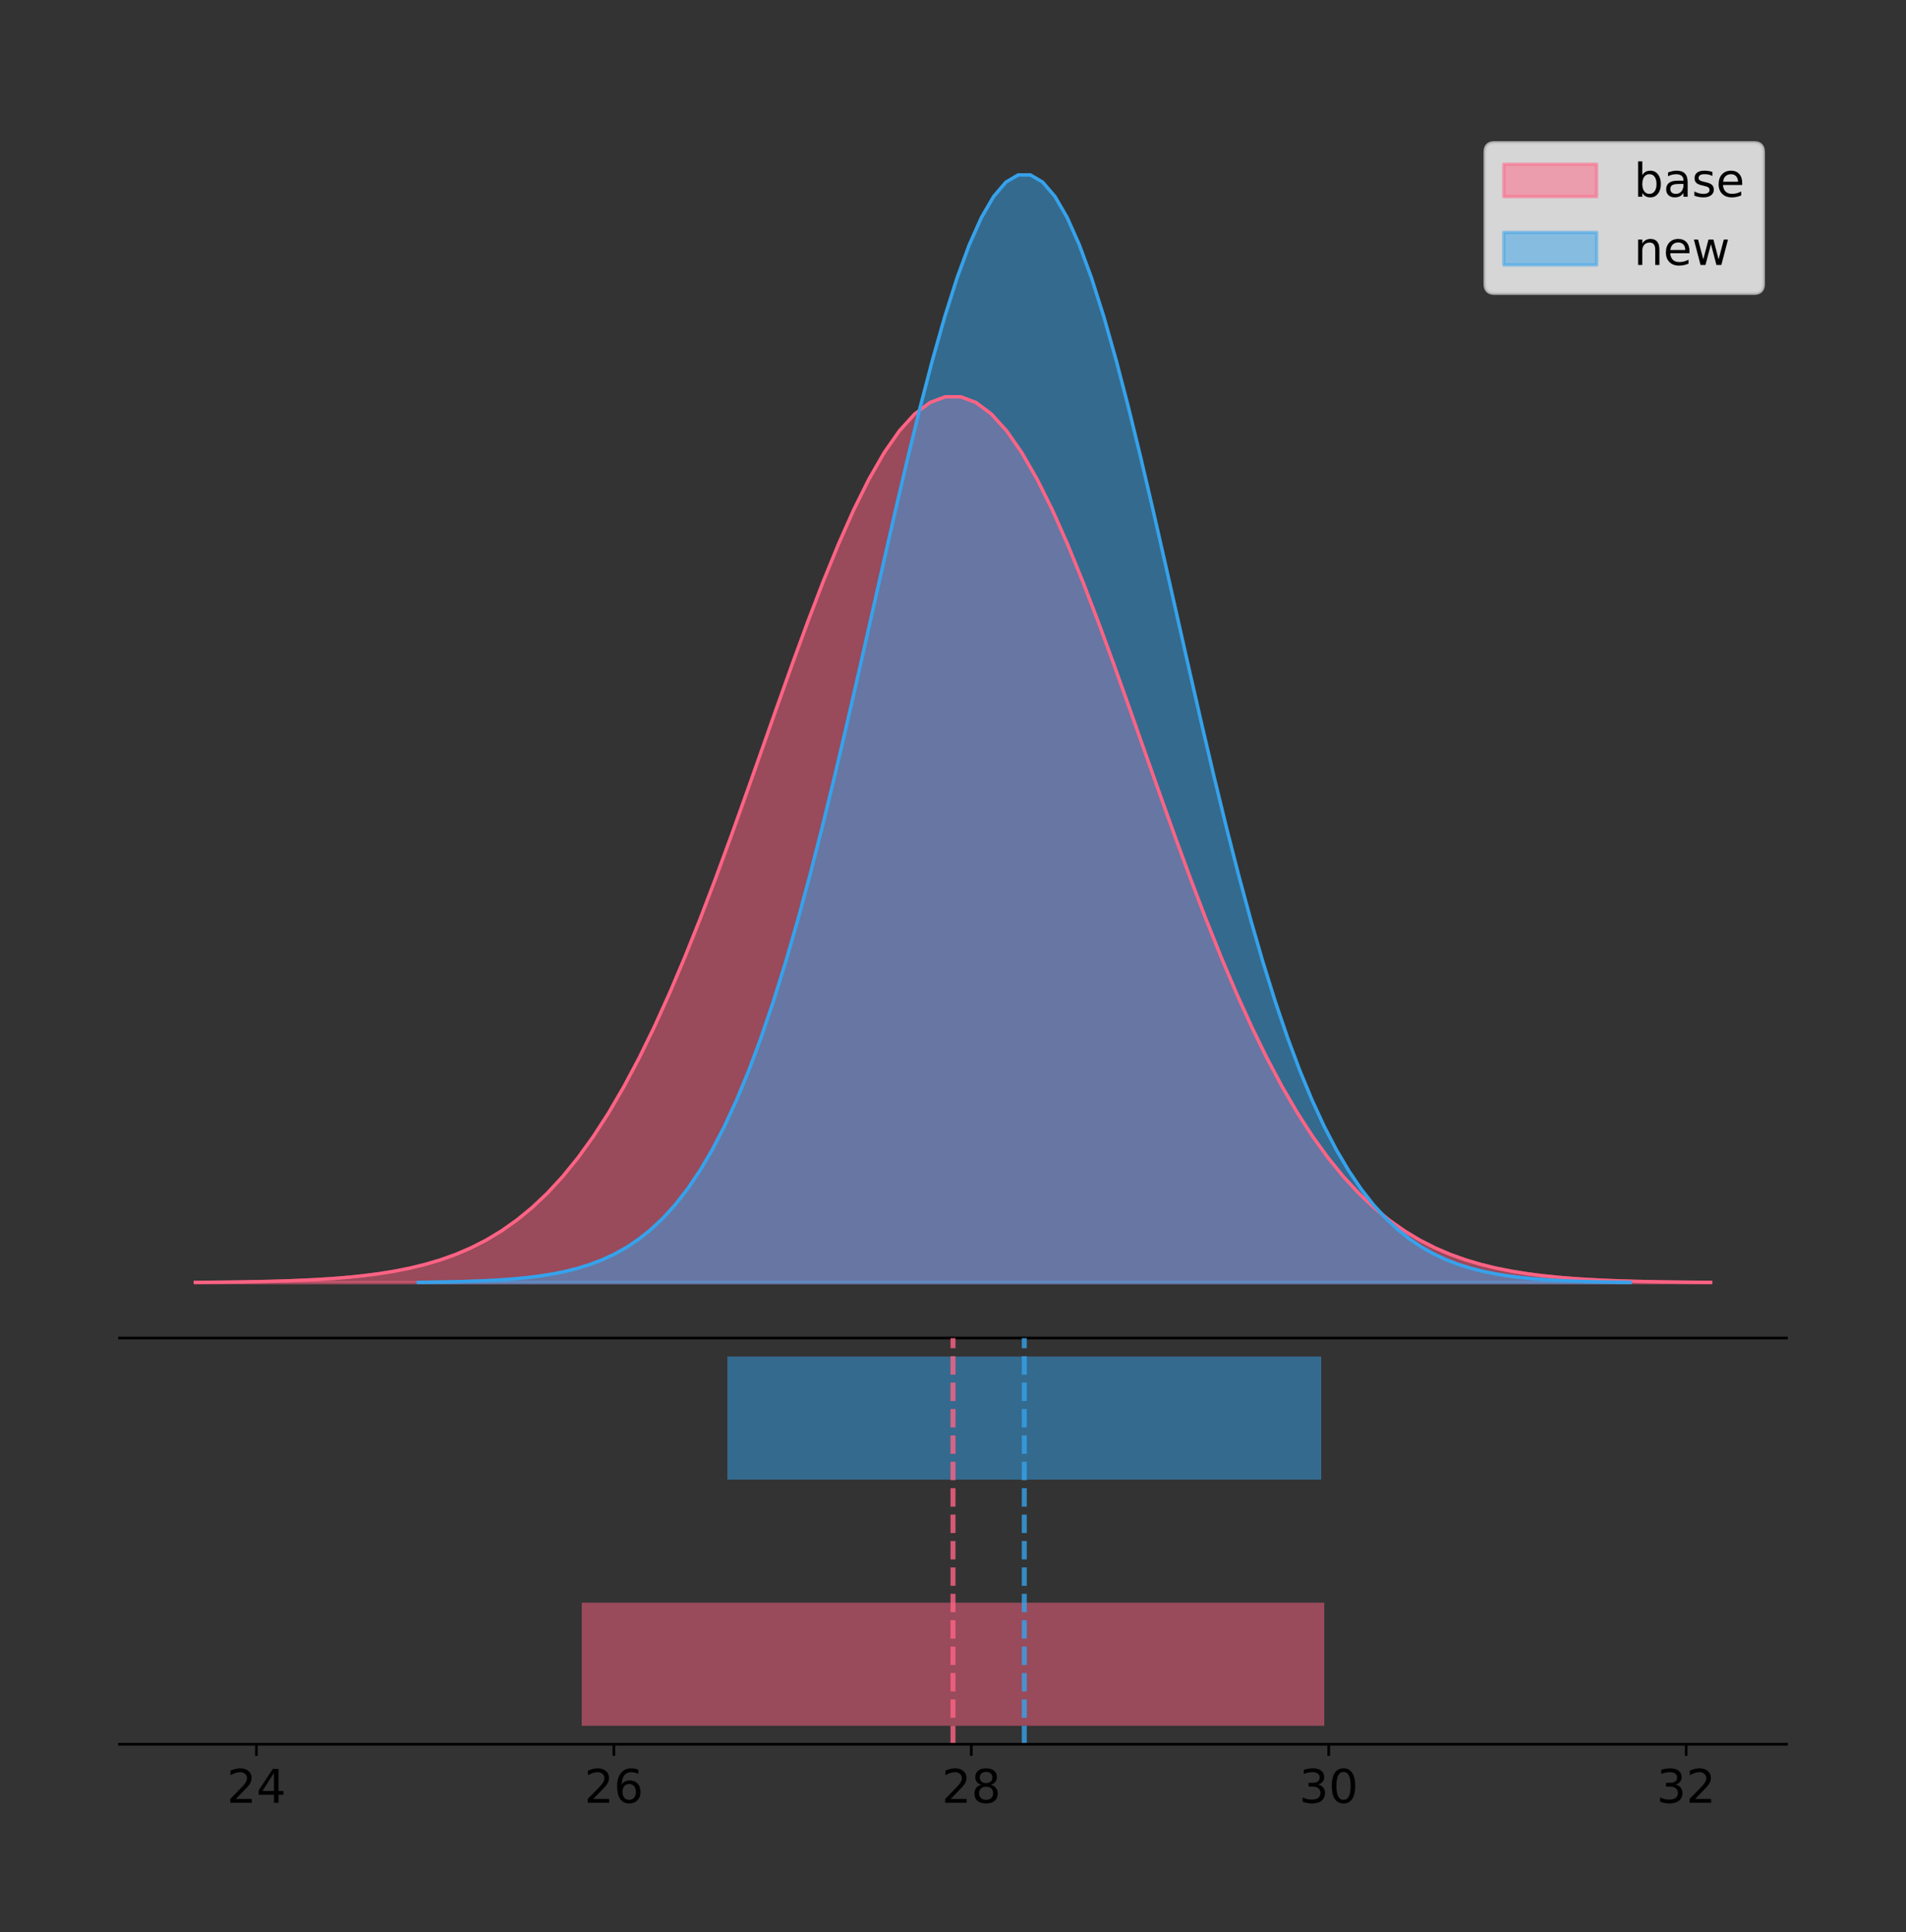 <?xml version="1.0" encoding="utf-8" standalone="no"?>
<!DOCTYPE svg PUBLIC "-//W3C//DTD SVG 1.1//EN"
  "http://www.w3.org/Graphics/SVG/1.1/DTD/svg11.dtd">
<!-- Created with matplotlib (https://matplotlib.org/) -->
<svg height="581.789pt" version="1.1" viewBox="0 0 574.2 581.789" width="574.2pt" xmlns="http://www.w3.org/2000/svg" xmlns:xlink="http://www.w3.org/1999/xlink">
 <rect x="0" y="0" width="574.2" height="581.789" fill="#333333" stroke="none"/>
 <defs>
  <style type="text/css">
*{stroke-linecap:butt;stroke-linejoin:round;}
  </style>
 </defs>
 <g id="figure_1">
  <g id="patch_1">
   <path d="M 0 581.789 
L 574.2 581.789 
L 574.2 0 
L 0 0 
z
" style="fill:none;"/>
  </g>
  <g id="axes_1">
   <g id="patch_2">
    <path d="M 36 402.93 
L 538.2 402.93 
L 538.2 36 
L 36 36 
z
" style="fill:none;"/>
   </g>
   <g id="PolyCollection_1">
    <defs>
     <path d="M 58.827 -195.538 
L 58.827 -195.628 
L 63.439 -195.661 
L 68.05 -195.707 
L 72.662 -195.767 
L 77.274 -195.848 
L 81.885 -195.954 
L 86.497 -196.092 
L 91.108 -196.271 
L 95.72 -196.503 
L 100.331 -196.799 
L 104.943 -197.175 
L 109.555 -197.65 
L 114.166 -198.245 
L 118.778 -198.985 
L 123.389 -199.898 
L 128.001 -201.018 
L 132.612 -202.38 
L 137.224 -204.026 
L 141.836 -205.998 
L 146.447 -208.345 
L 151.059 -211.116 
L 155.67 -214.364 
L 160.282 -218.141 
L 164.893 -222.499 
L 169.505 -227.488 
L 174.117 -233.154 
L 178.728 -239.536 
L 183.34 -246.666 
L 187.951 -254.565 
L 192.563 -263.24 
L 197.174 -272.686 
L 201.786 -282.876 
L 206.398 -293.77 
L 211.009 -305.303 
L 215.621 -317.391 
L 220.232 -329.931 
L 224.844 -342.796 
L 229.455 -355.843 
L 234.067 -368.909 
L 238.679 -381.82 
L 243.29 -394.391 
L 247.902 -406.427 
L 252.513 -417.737 
L 257.125 -428.129 
L 261.736 -437.423 
L 266.348 -445.451 
L 270.96 -452.064 
L 275.571 -457.139 
L 280.183 -460.578 
L 284.794 -462.315 
L 289.406 -462.315 
L 294.017 -460.578 
L 298.629 -457.139 
L 303.24 -452.064 
L 307.852 -445.451 
L 312.464 -437.423 
L 317.075 -428.129 
L 321.687 -417.737 
L 326.298 -406.427 
L 330.91 -394.391 
L 335.521 -381.82 
L 340.133 -368.909 
L 344.745 -355.843 
L 349.356 -342.796 
L 353.968 -329.931 
L 358.579 -317.391 
L 363.191 -305.303 
L 367.802 -293.77 
L 372.414 -282.876 
L 377.026 -272.686 
L 381.637 -263.24 
L 386.249 -254.565 
L 390.86 -246.666 
L 395.472 -239.536 
L 400.083 -233.154 
L 404.695 -227.488 
L 409.307 -222.499 
L 413.918 -218.141 
L 418.53 -214.364 
L 423.141 -211.116 
L 427.753 -208.345 
L 432.364 -205.998 
L 436.976 -204.026 
L 441.588 -202.38 
L 446.199 -201.018 
L 450.811 -199.898 
L 455.422 -198.985 
L 460.034 -198.245 
L 464.645 -197.65 
L 469.257 -197.175 
L 473.869 -196.799 
L 478.48 -196.503 
L 483.092 -196.271 
L 487.703 -196.092 
L 492.315 -195.954 
L 496.926 -195.848 
L 501.538 -195.767 
L 506.15 -195.707 
L 510.761 -195.661 
L 515.373 -195.628 
L 515.373 -195.538 
L 515.373 -195.538 
L 510.761 -195.538 
L 506.15 -195.538 
L 501.538 -195.538 
L 496.926 -195.538 
L 492.315 -195.538 
L 487.703 -195.538 
L 483.092 -195.538 
L 478.48 -195.538 
L 473.869 -195.538 
L 469.257 -195.538 
L 464.645 -195.538 
L 460.034 -195.538 
L 455.422 -195.538 
L 450.811 -195.538 
L 446.199 -195.538 
L 441.588 -195.538 
L 436.976 -195.538 
L 432.364 -195.538 
L 427.753 -195.538 
L 423.141 -195.538 
L 418.53 -195.538 
L 413.918 -195.538 
L 409.307 -195.538 
L 404.695 -195.538 
L 400.083 -195.538 
L 395.472 -195.538 
L 390.86 -195.538 
L 386.249 -195.538 
L 381.637 -195.538 
L 377.026 -195.538 
L 372.414 -195.538 
L 367.802 -195.538 
L 363.191 -195.538 
L 358.579 -195.538 
L 353.968 -195.538 
L 349.356 -195.538 
L 344.745 -195.538 
L 340.133 -195.538 
L 335.521 -195.538 
L 330.91 -195.538 
L 326.298 -195.538 
L 321.687 -195.538 
L 317.075 -195.538 
L 312.464 -195.538 
L 307.852 -195.538 
L 303.24 -195.538 
L 298.629 -195.538 
L 294.017 -195.538 
L 289.406 -195.538 
L 284.794 -195.538 
L 280.183 -195.538 
L 275.571 -195.538 
L 270.96 -195.538 
L 266.348 -195.538 
L 261.736 -195.538 
L 257.125 -195.538 
L 252.513 -195.538 
L 247.902 -195.538 
L 243.29 -195.538 
L 238.679 -195.538 
L 234.067 -195.538 
L 229.455 -195.538 
L 224.844 -195.538 
L 220.232 -195.538 
L 215.621 -195.538 
L 211.009 -195.538 
L 206.398 -195.538 
L 201.786 -195.538 
L 197.174 -195.538 
L 192.563 -195.538 
L 187.951 -195.538 
L 183.34 -195.538 
L 178.728 -195.538 
L 174.117 -195.538 
L 169.505 -195.538 
L 164.893 -195.538 
L 160.282 -195.538 
L 155.67 -195.538 
L 151.059 -195.538 
L 146.447 -195.538 
L 141.836 -195.538 
L 137.224 -195.538 
L 132.612 -195.538 
L 128.001 -195.538 
L 123.389 -195.538 
L 118.778 -195.538 
L 114.166 -195.538 
L 109.555 -195.538 
L 104.943 -195.538 
L 100.331 -195.538 
L 95.72 -195.538 
L 91.108 -195.538 
L 86.497 -195.538 
L 81.885 -195.538 
L 77.274 -195.538 
L 72.662 -195.538 
L 68.05 -195.538 
L 63.439 -195.538 
L 58.827 -195.538 
z
" id="mc6a6baadf5" style="stroke:#ff6384;stroke-opacity:0.5;"/>
    </defs>
    <g clip-path="url(#p9a8713219c)">
     <use style="fill:#ff6384;fill-opacity:0.5;stroke:#ff6384;stroke-opacity:0.5;" x="0" xlink:href="#mc6a6baadf5" y="581.789"/>
    </g>
   </g>
   <g id="PolyCollection_2">
    <defs>
     <path d="M 126.015 -195.538 
L 126.015 -195.65 
L 129.703 -195.692 
L 133.391 -195.749 
L 137.079 -195.825 
L 140.767 -195.925 
L 144.455 -196.058 
L 148.143 -196.23 
L 151.831 -196.455 
L 155.52 -196.744 
L 159.208 -197.115 
L 162.896 -197.585 
L 166.584 -198.179 
L 170.272 -198.923 
L 173.96 -199.848 
L 177.648 -200.99 
L 181.337 -202.39 
L 185.025 -204.093 
L 188.713 -206.151 
L 192.401 -208.617 
L 196.089 -211.552 
L 199.777 -215.017 
L 203.465 -219.078 
L 207.153 -223.801 
L 210.842 -229.25 
L 214.53 -235.488 
L 218.218 -242.572 
L 221.906 -250.552 
L 225.594 -259.468 
L 229.282 -269.344 
L 232.97 -280.192 
L 236.658 -292.002 
L 240.347 -304.744 
L 244.035 -318.365 
L 247.723 -332.786 
L 251.411 -347.901 
L 255.099 -363.58 
L 258.787 -379.667 
L 262.475 -395.98 
L 266.163 -412.318 
L 269.852 -428.462 
L 273.54 -444.18 
L 277.228 -459.23 
L 280.916 -473.372 
L 284.604 -486.366 
L 288.292 -497.987 
L 291.98 -508.025 
L 295.668 -516.294 
L 299.357 -522.64 
L 303.045 -526.94 
L 306.733 -529.111 
L 310.421 -529.111 
L 314.109 -526.94 
L 317.797 -522.64 
L 321.485 -516.294 
L 325.173 -508.025 
L 328.862 -497.987 
L 332.55 -486.366 
L 336.238 -473.372 
L 339.926 -459.23 
L 343.614 -444.18 
L 347.302 -428.462 
L 350.99 -412.318 
L 354.678 -395.98 
L 358.367 -379.667 
L 362.055 -363.58 
L 365.743 -347.901 
L 369.431 -332.786 
L 373.119 -318.365 
L 376.807 -304.744 
L 380.495 -292.002 
L 384.184 -280.192 
L 387.872 -269.344 
L 391.56 -259.468 
L 395.248 -250.552 
L 398.936 -242.572 
L 402.624 -235.488 
L 406.312 -229.25 
L 410 -223.801 
L 413.689 -219.078 
L 417.377 -215.017 
L 421.065 -211.552 
L 424.753 -208.617 
L 428.441 -206.151 
L 432.129 -204.093 
L 435.817 -202.39 
L 439.505 -200.99 
L 443.194 -199.848 
L 446.882 -198.923 
L 450.57 -198.179 
L 454.258 -197.585 
L 457.946 -197.115 
L 461.634 -196.744 
L 465.322 -196.455 
L 469.01 -196.23 
L 472.699 -196.058 
L 476.387 -195.925 
L 480.075 -195.825 
L 483.763 -195.749 
L 487.451 -195.692 
L 491.139 -195.65 
L 491.139 -195.538 
L 491.139 -195.538 
L 487.451 -195.538 
L 483.763 -195.538 
L 480.075 -195.538 
L 476.387 -195.538 
L 472.699 -195.538 
L 469.01 -195.538 
L 465.322 -195.538 
L 461.634 -195.538 
L 457.946 -195.538 
L 454.258 -195.538 
L 450.57 -195.538 
L 446.882 -195.538 
L 443.194 -195.538 
L 439.505 -195.538 
L 435.817 -195.538 
L 432.129 -195.538 
L 428.441 -195.538 
L 424.753 -195.538 
L 421.065 -195.538 
L 417.377 -195.538 
L 413.689 -195.538 
L 410 -195.538 
L 406.312 -195.538 
L 402.624 -195.538 
L 398.936 -195.538 
L 395.248 -195.538 
L 391.56 -195.538 
L 387.872 -195.538 
L 384.184 -195.538 
L 380.495 -195.538 
L 376.807 -195.538 
L 373.119 -195.538 
L 369.431 -195.538 
L 365.743 -195.538 
L 362.055 -195.538 
L 358.367 -195.538 
L 354.678 -195.538 
L 350.99 -195.538 
L 347.302 -195.538 
L 343.614 -195.538 
L 339.926 -195.538 
L 336.238 -195.538 
L 332.55 -195.538 
L 328.862 -195.538 
L 325.173 -195.538 
L 321.485 -195.538 
L 317.797 -195.538 
L 314.109 -195.538 
L 310.421 -195.538 
L 306.733 -195.538 
L 303.045 -195.538 
L 299.357 -195.538 
L 295.668 -195.538 
L 291.98 -195.538 
L 288.292 -195.538 
L 284.604 -195.538 
L 280.916 -195.538 
L 277.228 -195.538 
L 273.54 -195.538 
L 269.852 -195.538 
L 266.163 -195.538 
L 262.475 -195.538 
L 258.787 -195.538 
L 255.099 -195.538 
L 251.411 -195.538 
L 247.723 -195.538 
L 244.035 -195.538 
L 240.347 -195.538 
L 236.658 -195.538 
L 232.97 -195.538 
L 229.282 -195.538 
L 225.594 -195.538 
L 221.906 -195.538 
L 218.218 -195.538 
L 214.53 -195.538 
L 210.842 -195.538 
L 207.153 -195.538 
L 203.465 -195.538 
L 199.777 -195.538 
L 196.089 -195.538 
L 192.401 -195.538 
L 188.713 -195.538 
L 185.025 -195.538 
L 181.337 -195.538 
L 177.648 -195.538 
L 173.96 -195.538 
L 170.272 -195.538 
L 166.584 -195.538 
L 162.896 -195.538 
L 159.208 -195.538 
L 155.52 -195.538 
L 151.831 -195.538 
L 148.143 -195.538 
L 144.455 -195.538 
L 140.767 -195.538 
L 137.079 -195.538 
L 133.391 -195.538 
L 129.703 -195.538 
L 126.015 -195.538 
z
" id="mc5f8204220" style="stroke:#36a2eb;stroke-opacity:0.5;"/>
    </defs>
    <g clip-path="url(#p9a8713219c)">
     <use style="fill:#36a2eb;fill-opacity:0.5;stroke:#36a2eb;stroke-opacity:0.5;" x="0" xlink:href="#mc5f8204220" y="581.789"/>
    </g>
   </g>
   <g id="line2d_1">
    <path clip-path="url(#p9a8713219c)" d="M 58.827 386.162 
L 63.439 386.128 
L 68.05 386.083 
L 72.662 386.022 
L 77.274 385.942 
L 81.885 385.836 
L 86.497 385.698 
L 91.108 385.518 
L 95.72 385.287 
L 100.331 384.99 
L 104.943 384.614 
L 109.555 384.139 
L 114.166 383.544 
L 118.778 382.804 
L 123.389 381.891 
L 128.001 380.771 
L 132.612 379.409 
L 137.224 377.764 
L 141.836 375.791 
L 146.447 373.444 
L 151.059 370.673 
L 155.67 367.425 
L 160.282 363.648 
L 164.893 359.29 
L 169.505 354.301 
L 174.117 348.635 
L 178.728 342.253 
L 183.34 335.123 
L 187.951 327.224 
L 192.563 318.549 
L 197.174 309.104 
L 201.786 298.913 
L 206.398 288.02 
L 211.009 276.487 
L 215.621 264.398 
L 220.232 251.859 
L 224.844 238.993 
L 229.455 225.947 
L 234.067 212.88 
L 238.679 199.969 
L 243.29 187.399 
L 247.902 175.362 
L 252.513 164.052 
L 257.125 153.66 
L 261.736 144.366 
L 266.348 136.339 
L 270.96 129.725 
L 275.571 124.65 
L 280.183 121.211 
L 284.794 119.475 
L 289.406 119.475 
L 294.017 121.211 
L 298.629 124.65 
L 303.24 129.725 
L 307.852 136.339 
L 312.464 144.366 
L 317.075 153.66 
L 321.687 164.052 
L 326.298 175.362 
L 330.91 187.399 
L 335.521 199.969 
L 340.133 212.88 
L 344.745 225.947 
L 349.356 238.993 
L 353.968 251.859 
L 358.579 264.398 
L 363.191 276.487 
L 367.802 288.02 
L 372.414 298.913 
L 377.026 309.104 
L 381.637 318.549 
L 386.249 327.224 
L 390.86 335.123 
L 395.472 342.253 
L 400.083 348.635 
L 404.695 354.301 
L 409.307 359.29 
L 413.918 363.648 
L 418.53 367.425 
L 423.141 370.673 
L 427.753 373.444 
L 432.364 375.791 
L 436.976 377.764 
L 441.588 379.409 
L 446.199 380.771 
L 450.811 381.891 
L 455.422 382.804 
L 460.034 383.544 
L 464.645 384.139 
L 469.257 384.614 
L 473.869 384.99 
L 478.48 385.287 
L 483.092 385.518 
L 487.703 385.698 
L 492.315 385.836 
L 496.926 385.942 
L 501.538 386.022 
L 506.15 386.083 
L 510.761 386.128 
L 515.373 386.162 
" style="fill:none;stroke:#ff6384;stroke-linecap:square;"/>
   </g>
   <g id="line2d_2">
    <path clip-path="url(#p9a8713219c)" d="M 126.015 386.139 
L 129.703 386.097 
L 133.391 386.04 
L 137.079 385.965 
L 140.767 385.864 
L 144.455 385.732 
L 148.143 385.559 
L 151.831 385.334 
L 155.52 385.045 
L 159.208 384.675 
L 162.896 384.204 
L 166.584 383.61 
L 170.272 382.867 
L 173.96 381.941 
L 177.648 380.799 
L 181.337 379.399 
L 185.025 377.696 
L 188.713 375.639 
L 192.401 373.172 
L 196.089 370.238 
L 199.777 366.772 
L 203.465 362.711 
L 207.153 357.989 
L 210.842 352.539 
L 214.53 346.301 
L 218.218 339.217 
L 221.906 331.237 
L 225.594 322.322 
L 229.282 312.445 
L 232.97 301.597 
L 236.658 289.787 
L 240.347 277.045 
L 244.035 263.424 
L 247.723 249.004 
L 251.411 233.888 
L 255.099 218.209 
L 258.787 202.123 
L 262.475 185.809 
L 266.163 169.471 
L 269.852 153.327 
L 273.54 137.61 
L 277.228 122.559 
L 280.916 108.418 
L 284.604 95.423 
L 288.292 83.803 
L 291.98 73.765 
L 295.668 65.495 
L 299.357 59.15 
L 303.045 54.85 
L 306.733 52.679 
L 310.421 52.679 
L 314.109 54.85 
L 317.797 59.15 
L 321.485 65.495 
L 325.173 73.765 
L 328.862 83.803 
L 332.55 95.423 
L 336.238 108.418 
L 339.926 122.559 
L 343.614 137.61 
L 347.302 153.327 
L 350.99 169.471 
L 354.678 185.809 
L 358.367 202.123 
L 362.055 218.209 
L 365.743 233.888 
L 369.431 249.004 
L 373.119 263.424 
L 376.807 277.045 
L 380.495 289.787 
L 384.184 301.597 
L 387.872 312.445 
L 391.56 322.322 
L 395.248 331.237 
L 398.936 339.217 
L 402.624 346.301 
L 406.312 352.539 
L 410 357.989 
L 413.689 362.711 
L 417.377 366.772 
L 421.065 370.238 
L 424.753 373.172 
L 428.441 375.639 
L 432.129 377.696 
L 435.817 379.399 
L 439.505 380.799 
L 443.194 381.941 
L 446.882 382.867 
L 450.57 383.61 
L 454.258 384.204 
L 457.946 384.675 
L 461.634 385.045 
L 465.322 385.334 
L 469.01 385.559 
L 472.699 385.732 
L 476.387 385.864 
L 480.075 385.965 
L 483.763 386.04 
L 487.451 386.097 
L 491.139 386.139 
" style="fill:none;stroke:#36a2eb;stroke-linecap:square;"/>
   </g>
   <g id="patch_3">
    <path d="M 36 402.93 
L 538.2 402.93 
" style="fill:none;stroke:#000000;stroke-linecap:square;stroke-linejoin:miter;stroke-width:0.8;"/>
   </g>
   <g id="legend_1">
    <g id="patch_4">
     <path d="M 450.225 88.299 
L 528.4 88.299 
Q 531.2 88.299 531.2 85.499 
L 531.2 45.8 
Q 531.2 43 528.4 43 
L 450.225 43 
Q 447.425 43 447.425 45.8 
L 447.425 85.499 
Q 447.425 88.299 450.225 88.299 
z
" style="fill:#ffffff;opacity:0.8;stroke:#cccccc;stroke-linejoin:miter;"/>
    </g>
    <g id="patch_5">
     <path d="M 453.025 59.238 
L 481.025 59.238 
L 481.025 49.438 
L 453.025 49.438 
z
" style="fill:#ff6384;opacity:0.5;stroke:#ff6384;stroke-linejoin:miter;"/>
    </g>
    <g id="text_1">
     <!-- base -->
     <defs>
      <path d="M 48.688 27.297 
Q 48.688 37.203 44.609 42.844 
Q 40.531 48.484 33.406 48.484 
Q 26.266 48.484 22.188 42.844 
Q 18.109 37.203 18.109 27.297 
Q 18.109 17.391 22.188 11.75 
Q 26.266 6.109 33.406 6.109 
Q 40.531 6.109 44.609 11.75 
Q 48.688 17.391 48.688 27.297 
z
M 18.109 46.391 
Q 20.953 51.266 25.266 53.625 
Q 29.594 56 35.594 56 
Q 45.562 56 51.781 48.094 
Q 58.016 40.188 58.016 27.297 
Q 58.016 14.406 51.781 6.484 
Q 45.562 -1.422 35.594 -1.422 
Q 29.594 -1.422 25.266 0.953 
Q 20.953 3.328 18.109 8.203 
L 18.109 0 
L 9.078 0 
L 9.078 75.984 
L 18.109 75.984 
z
" id="DejaVuSans-98"/>
      <path d="M 34.281 27.484 
Q 23.391 27.484 19.188 25 
Q 14.984 22.516 14.984 16.5 
Q 14.984 11.719 18.141 8.906 
Q 21.297 6.109 26.703 6.109 
Q 34.188 6.109 38.703 11.406 
Q 43.219 16.703 43.219 25.484 
L 43.219 27.484 
z
M 52.203 31.203 
L 52.203 0 
L 43.219 0 
L 43.219 8.297 
Q 40.141 3.328 35.547 0.953 
Q 30.953 -1.422 24.312 -1.422 
Q 15.922 -1.422 10.953 3.297 
Q 6 8.016 6 15.922 
Q 6 25.141 12.172 29.828 
Q 18.359 34.516 30.609 34.516 
L 43.219 34.516 
L 43.219 35.406 
Q 43.219 41.609 39.141 45 
Q 35.062 48.391 27.688 48.391 
Q 23 48.391 18.547 47.266 
Q 14.109 46.141 10.016 43.891 
L 10.016 52.203 
Q 14.938 54.109 19.578 55.047 
Q 24.219 56 28.609 56 
Q 40.484 56 46.344 49.844 
Q 52.203 43.703 52.203 31.203 
z
" id="DejaVuSans-97"/>
      <path d="M 44.281 53.078 
L 44.281 44.578 
Q 40.484 46.531 36.375 47.5 
Q 32.281 48.484 27.875 48.484 
Q 21.188 48.484 17.844 46.438 
Q 14.5 44.391 14.5 40.281 
Q 14.5 37.156 16.891 35.375 
Q 19.281 33.594 26.516 31.984 
L 29.594 31.297 
Q 39.156 29.25 43.188 25.516 
Q 47.219 21.781 47.219 15.094 
Q 47.219 7.469 41.188 3.016 
Q 35.156 -1.422 24.609 -1.422 
Q 20.219 -1.422 15.453 -0.562 
Q 10.688 0.297 5.422 2 
L 5.422 11.281 
Q 10.406 8.688 15.234 7.391 
Q 20.062 6.109 24.812 6.109 
Q 31.156 6.109 34.562 8.281 
Q 37.984 10.453 37.984 14.406 
Q 37.984 18.062 35.516 20.016 
Q 33.062 21.969 24.703 23.781 
L 21.578 24.516 
Q 13.234 26.266 9.516 29.906 
Q 5.812 33.547 5.812 39.891 
Q 5.812 47.609 11.281 51.797 
Q 16.75 56 26.812 56 
Q 31.781 56 36.172 55.266 
Q 40.578 54.547 44.281 53.078 
z
" id="DejaVuSans-115"/>
      <path d="M 56.203 29.594 
L 56.203 25.203 
L 14.891 25.203 
Q 15.484 15.922 20.484 11.062 
Q 25.484 6.203 34.422 6.203 
Q 39.594 6.203 44.453 7.469 
Q 49.312 8.734 54.109 11.281 
L 54.109 2.781 
Q 49.266 0.734 44.188 -0.344 
Q 39.109 -1.422 33.891 -1.422 
Q 20.797 -1.422 13.156 6.188 
Q 5.516 13.812 5.516 26.812 
Q 5.516 40.234 12.766 48.109 
Q 20.016 56 32.328 56 
Q 43.359 56 49.781 48.891 
Q 56.203 41.797 56.203 29.594 
z
M 47.219 32.234 
Q 47.125 39.594 43.094 43.984 
Q 39.062 48.391 32.422 48.391 
Q 24.906 48.391 20.391 44.141 
Q 15.875 39.891 15.188 32.172 
z
" id="DejaVuSans-101"/>
     </defs>
     <g transform="translate(492.225 59.238)scale(0.14 -0.14)">
      <use xlink:href="#DejaVuSans-98"/>
      <use x="63.477" xlink:href="#DejaVuSans-97"/>
      <use x="124.756" xlink:href="#DejaVuSans-115"/>
      <use x="176.855" xlink:href="#DejaVuSans-101"/>
     </g>
    </g>
    <g id="patch_6">
     <path d="M 453.025 79.787 
L 481.025 79.787 
L 481.025 69.987 
L 453.025 69.987 
z
" style="fill:#36a2eb;opacity:0.5;stroke:#36a2eb;stroke-linejoin:miter;"/>
    </g>
    <g id="text_2">
     <!-- new -->
     <defs>
      <path d="M 54.891 33.016 
L 54.891 0 
L 45.906 0 
L 45.906 32.719 
Q 45.906 40.484 42.875 44.328 
Q 39.844 48.188 33.797 48.188 
Q 26.516 48.188 22.312 43.547 
Q 18.109 38.922 18.109 30.906 
L 18.109 0 
L 9.078 0 
L 9.078 54.688 
L 18.109 54.688 
L 18.109 46.188 
Q 21.344 51.125 25.703 53.562 
Q 30.078 56 35.797 56 
Q 45.219 56 50.047 50.172 
Q 54.891 44.344 54.891 33.016 
z
" id="DejaVuSans-110"/>
      <path d="M 4.203 54.688 
L 13.188 54.688 
L 24.422 12.016 
L 35.594 54.688 
L 46.188 54.688 
L 57.422 12.016 
L 68.609 54.688 
L 77.594 54.688 
L 63.281 0 
L 52.688 0 
L 40.922 44.828 
L 29.109 0 
L 18.5 0 
z
" id="DejaVuSans-119"/>
     </defs>
     <g transform="translate(492.225 79.787)scale(0.14 -0.14)">
      <use xlink:href="#DejaVuSans-110"/>
      <use x="63.379" xlink:href="#DejaVuSans-101"/>
      <use x="124.902" xlink:href="#DejaVuSans-119"/>
     </g>
    </g>
   </g>
  </g>
  <g id="axes_2">
   <g id="patch_7">
    <path d="M 36 525.24 
L 538.2 525.24 
L 538.2 402.93 
L 36 402.93 
z
" style="fill:none;"/>
   </g>
   <g id="patch_8">
    <path clip-path="url(#pc557962dd8)" d="M 175.246 519.68 
L 398.954 519.68 
L 398.954 482.617 
L 175.246 482.617 
z
" style="fill:#ff6384;opacity:0.5;"/>
   </g>
   <g id="patch_9">
    <path clip-path="url(#pc557962dd8)" d="M 219.121 445.553 
L 398.032 445.553 
L 398.032 408.49 
L 219.121 408.49 
z
" style="fill:#36a2eb;opacity:0.5;"/>
   </g>
   <g id="matplotlib.axis_1">
    <g id="xtick_1">
     <g id="line2d_3">
      <defs>
       <path d="M 0 0 
L 0 3.5 
" id="m90f5e1e6bb" style="stroke:#000000;stroke-width:0.8;"/>
      </defs>
      <g>
       <use style="stroke:#000000;stroke-width:0.8;" x="77.252" xlink:href="#m90f5e1e6bb" y="525.24"/>
      </g>
     </g>
     <g id="text_3">
      <!-- 24 -->
      <defs>
       <path d="M 19.188 8.297 
L 53.609 8.297 
L 53.609 0 
L 7.328 0 
L 7.328 8.297 
Q 12.938 14.109 22.625 23.891 
Q 32.328 33.688 34.812 36.531 
Q 39.547 41.844 41.422 45.531 
Q 43.312 49.219 43.312 52.781 
Q 43.312 58.594 39.234 62.25 
Q 35.156 65.922 28.609 65.922 
Q 23.969 65.922 18.812 64.312 
Q 13.672 62.703 7.812 59.422 
L 7.812 69.391 
Q 13.766 71.781 18.938 73 
Q 24.125 74.219 28.422 74.219 
Q 39.75 74.219 46.484 68.547 
Q 53.219 62.891 53.219 53.422 
Q 53.219 48.922 51.531 44.891 
Q 49.859 40.875 45.406 35.406 
Q 44.188 33.984 37.641 27.219 
Q 31.109 20.453 19.188 8.297 
z
" id="DejaVuSans-50"/>
       <path d="M 37.797 64.312 
L 12.891 25.391 
L 37.797 25.391 
z
M 35.203 72.906 
L 47.609 72.906 
L 47.609 25.391 
L 58.016 25.391 
L 58.016 17.188 
L 47.609 17.188 
L 47.609 0 
L 37.797 0 
L 37.797 17.188 
L 4.891 17.188 
L 4.891 26.703 
z
" id="DejaVuSans-52"/>
      </defs>
      <g transform="translate(68.345 542.878)scale(0.14 -0.14)">
       <use xlink:href="#DejaVuSans-50"/>
       <use x="63.623" xlink:href="#DejaVuSans-52"/>
      </g>
     </g>
    </g>
    <g id="xtick_2">
     <g id="line2d_4">
      <g>
       <use style="stroke:#000000;stroke-width:0.8;" x="184.933" xlink:href="#m90f5e1e6bb" y="525.24"/>
      </g>
     </g>
     <g id="text_4">
      <!-- 26 -->
      <defs>
       <path d="M 33.016 40.375 
Q 26.375 40.375 22.484 35.828 
Q 18.609 31.297 18.609 23.391 
Q 18.609 15.531 22.484 10.953 
Q 26.375 6.391 33.016 6.391 
Q 39.656 6.391 43.531 10.953 
Q 47.406 15.531 47.406 23.391 
Q 47.406 31.297 43.531 35.828 
Q 39.656 40.375 33.016 40.375 
z
M 52.594 71.297 
L 52.594 62.312 
Q 48.875 64.062 45.094 64.984 
Q 41.312 65.922 37.594 65.922 
Q 27.828 65.922 22.672 59.328 
Q 17.531 52.734 16.797 39.406 
Q 19.672 43.656 24.016 45.922 
Q 28.375 48.188 33.594 48.188 
Q 44.578 48.188 50.953 41.516 
Q 57.328 34.859 57.328 23.391 
Q 57.328 12.156 50.688 5.359 
Q 44.047 -1.422 33.016 -1.422 
Q 20.359 -1.422 13.672 8.266 
Q 6.984 17.969 6.984 36.375 
Q 6.984 53.656 15.188 63.938 
Q 23.391 74.219 37.203 74.219 
Q 40.922 74.219 44.703 73.484 
Q 48.484 72.75 52.594 71.297 
z
" id="DejaVuSans-54"/>
      </defs>
      <g transform="translate(176.025 542.878)scale(0.14 -0.14)">
       <use xlink:href="#DejaVuSans-50"/>
       <use x="63.623" xlink:href="#DejaVuSans-54"/>
      </g>
     </g>
    </g>
    <g id="xtick_3">
     <g id="line2d_5">
      <g>
       <use style="stroke:#000000;stroke-width:0.8;" x="292.613" xlink:href="#m90f5e1e6bb" y="525.24"/>
      </g>
     </g>
     <g id="text_5">
      <!-- 28 -->
      <defs>
       <path d="M 31.781 34.625 
Q 24.75 34.625 20.719 30.859 
Q 16.703 27.094 16.703 20.516 
Q 16.703 13.922 20.719 10.156 
Q 24.75 6.391 31.781 6.391 
Q 38.812 6.391 42.859 10.172 
Q 46.922 13.969 46.922 20.516 
Q 46.922 27.094 42.891 30.859 
Q 38.875 34.625 31.781 34.625 
z
M 21.922 38.812 
Q 15.578 40.375 12.031 44.719 
Q 8.5 49.078 8.5 55.328 
Q 8.5 64.062 14.719 69.141 
Q 20.953 74.219 31.781 74.219 
Q 42.672 74.219 48.875 69.141 
Q 55.078 64.062 55.078 55.328 
Q 55.078 49.078 51.531 44.719 
Q 48 40.375 41.703 38.812 
Q 48.828 37.156 52.797 32.312 
Q 56.781 27.484 56.781 20.516 
Q 56.781 9.906 50.312 4.234 
Q 43.844 -1.422 31.781 -1.422 
Q 19.734 -1.422 13.25 4.234 
Q 6.781 9.906 6.781 20.516 
Q 6.781 27.484 10.781 32.312 
Q 14.797 37.156 21.922 38.812 
z
M 18.312 54.391 
Q 18.312 48.734 21.844 45.562 
Q 25.391 42.391 31.781 42.391 
Q 38.141 42.391 41.719 45.562 
Q 45.312 48.734 45.312 54.391 
Q 45.312 60.062 41.719 63.234 
Q 38.141 66.406 31.781 66.406 
Q 25.391 66.406 21.844 63.234 
Q 18.312 60.062 18.312 54.391 
z
" id="DejaVuSans-56"/>
      </defs>
      <g transform="translate(283.706 542.878)scale(0.14 -0.14)">
       <use xlink:href="#DejaVuSans-50"/>
       <use x="63.623" xlink:href="#DejaVuSans-56"/>
      </g>
     </g>
    </g>
    <g id="xtick_4">
     <g id="line2d_6">
      <g>
       <use style="stroke:#000000;stroke-width:0.8;" x="400.294" xlink:href="#m90f5e1e6bb" y="525.24"/>
      </g>
     </g>
     <g id="text_6">
      <!-- 30 -->
      <defs>
       <path d="M 40.578 39.312 
Q 47.656 37.797 51.625 33 
Q 55.609 28.219 55.609 21.188 
Q 55.609 10.406 48.188 4.484 
Q 40.766 -1.422 27.094 -1.422 
Q 22.516 -1.422 17.656 -0.516 
Q 12.797 0.391 7.625 2.203 
L 7.625 11.719 
Q 11.719 9.328 16.594 8.109 
Q 21.484 6.891 26.812 6.891 
Q 36.078 6.891 40.938 10.547 
Q 45.797 14.203 45.797 21.188 
Q 45.797 27.641 41.281 31.266 
Q 36.766 34.906 28.719 34.906 
L 20.219 34.906 
L 20.219 43.016 
L 29.109 43.016 
Q 36.375 43.016 40.234 45.922 
Q 44.094 48.828 44.094 54.297 
Q 44.094 59.906 40.109 62.906 
Q 36.141 65.922 28.719 65.922 
Q 24.656 65.922 20.016 65.031 
Q 15.375 64.156 9.812 62.312 
L 9.812 71.094 
Q 15.438 72.656 20.344 73.438 
Q 25.25 74.219 29.594 74.219 
Q 40.828 74.219 47.359 69.109 
Q 53.906 64.016 53.906 55.328 
Q 53.906 49.266 50.438 45.094 
Q 46.969 40.922 40.578 39.312 
z
" id="DejaVuSans-51"/>
       <path d="M 31.781 66.406 
Q 24.172 66.406 20.328 58.906 
Q 16.5 51.422 16.5 36.375 
Q 16.5 21.391 20.328 13.891 
Q 24.172 6.391 31.781 6.391 
Q 39.453 6.391 43.281 13.891 
Q 47.125 21.391 47.125 36.375 
Q 47.125 51.422 43.281 58.906 
Q 39.453 66.406 31.781 66.406 
z
M 31.781 74.219 
Q 44.047 74.219 50.516 64.516 
Q 56.984 54.828 56.984 36.375 
Q 56.984 17.969 50.516 8.266 
Q 44.047 -1.422 31.781 -1.422 
Q 19.531 -1.422 13.062 8.266 
Q 6.594 17.969 6.594 36.375 
Q 6.594 54.828 13.062 64.516 
Q 19.531 74.219 31.781 74.219 
z
" id="DejaVuSans-48"/>
      </defs>
      <g transform="translate(391.386 542.878)scale(0.14 -0.14)">
       <use xlink:href="#DejaVuSans-51"/>
       <use x="63.623" xlink:href="#DejaVuSans-48"/>
      </g>
     </g>
    </g>
    <g id="xtick_5">
     <g id="line2d_7">
      <g>
       <use style="stroke:#000000;stroke-width:0.8;" x="507.974" xlink:href="#m90f5e1e6bb" y="525.24"/>
      </g>
     </g>
     <g id="text_7">
      <!-- 32 -->
      <g transform="translate(499.067 542.878)scale(0.14 -0.14)">
       <use xlink:href="#DejaVuSans-51"/>
       <use x="63.623" xlink:href="#DejaVuSans-50"/>
      </g>
     </g>
    </g>
   </g>
   <g id="line2d_8">
    <path clip-path="url(#pc557962dd8)" d="M 287.1 525.24 
L 287.1 402.93 
" style="fill:none;stroke:#ff6384;stroke-dasharray:5.55,2.4;stroke-dashoffset:0;stroke-opacity:0.8;stroke-width:1.5;"/>
   </g>
   <g id="line2d_9">
    <path clip-path="url(#pc557962dd8)" d="M 308.577 525.24 
L 308.577 402.93 
" style="fill:none;stroke:#36a2eb;stroke-dasharray:5.55,2.4;stroke-dashoffset:0;stroke-opacity:0.8;stroke-width:1.5;"/>
   </g>
   <g id="patch_10">
    <path d="M 36 525.24 
L 538.2 525.24 
" style="fill:none;stroke:#000000;stroke-linecap:square;stroke-linejoin:miter;stroke-width:0.8;"/>
   </g>
  </g>
 </g>
 <defs>
  <clipPath id="p9a8713219c">
   <rect height="366.93" width="502.2" x="36" y="36"/>
  </clipPath>
  <clipPath id="pc557962dd8">
   <rect height="122.31" width="502.2" x="36" y="402.93"/>
  </clipPath>
 </defs>
</svg>
